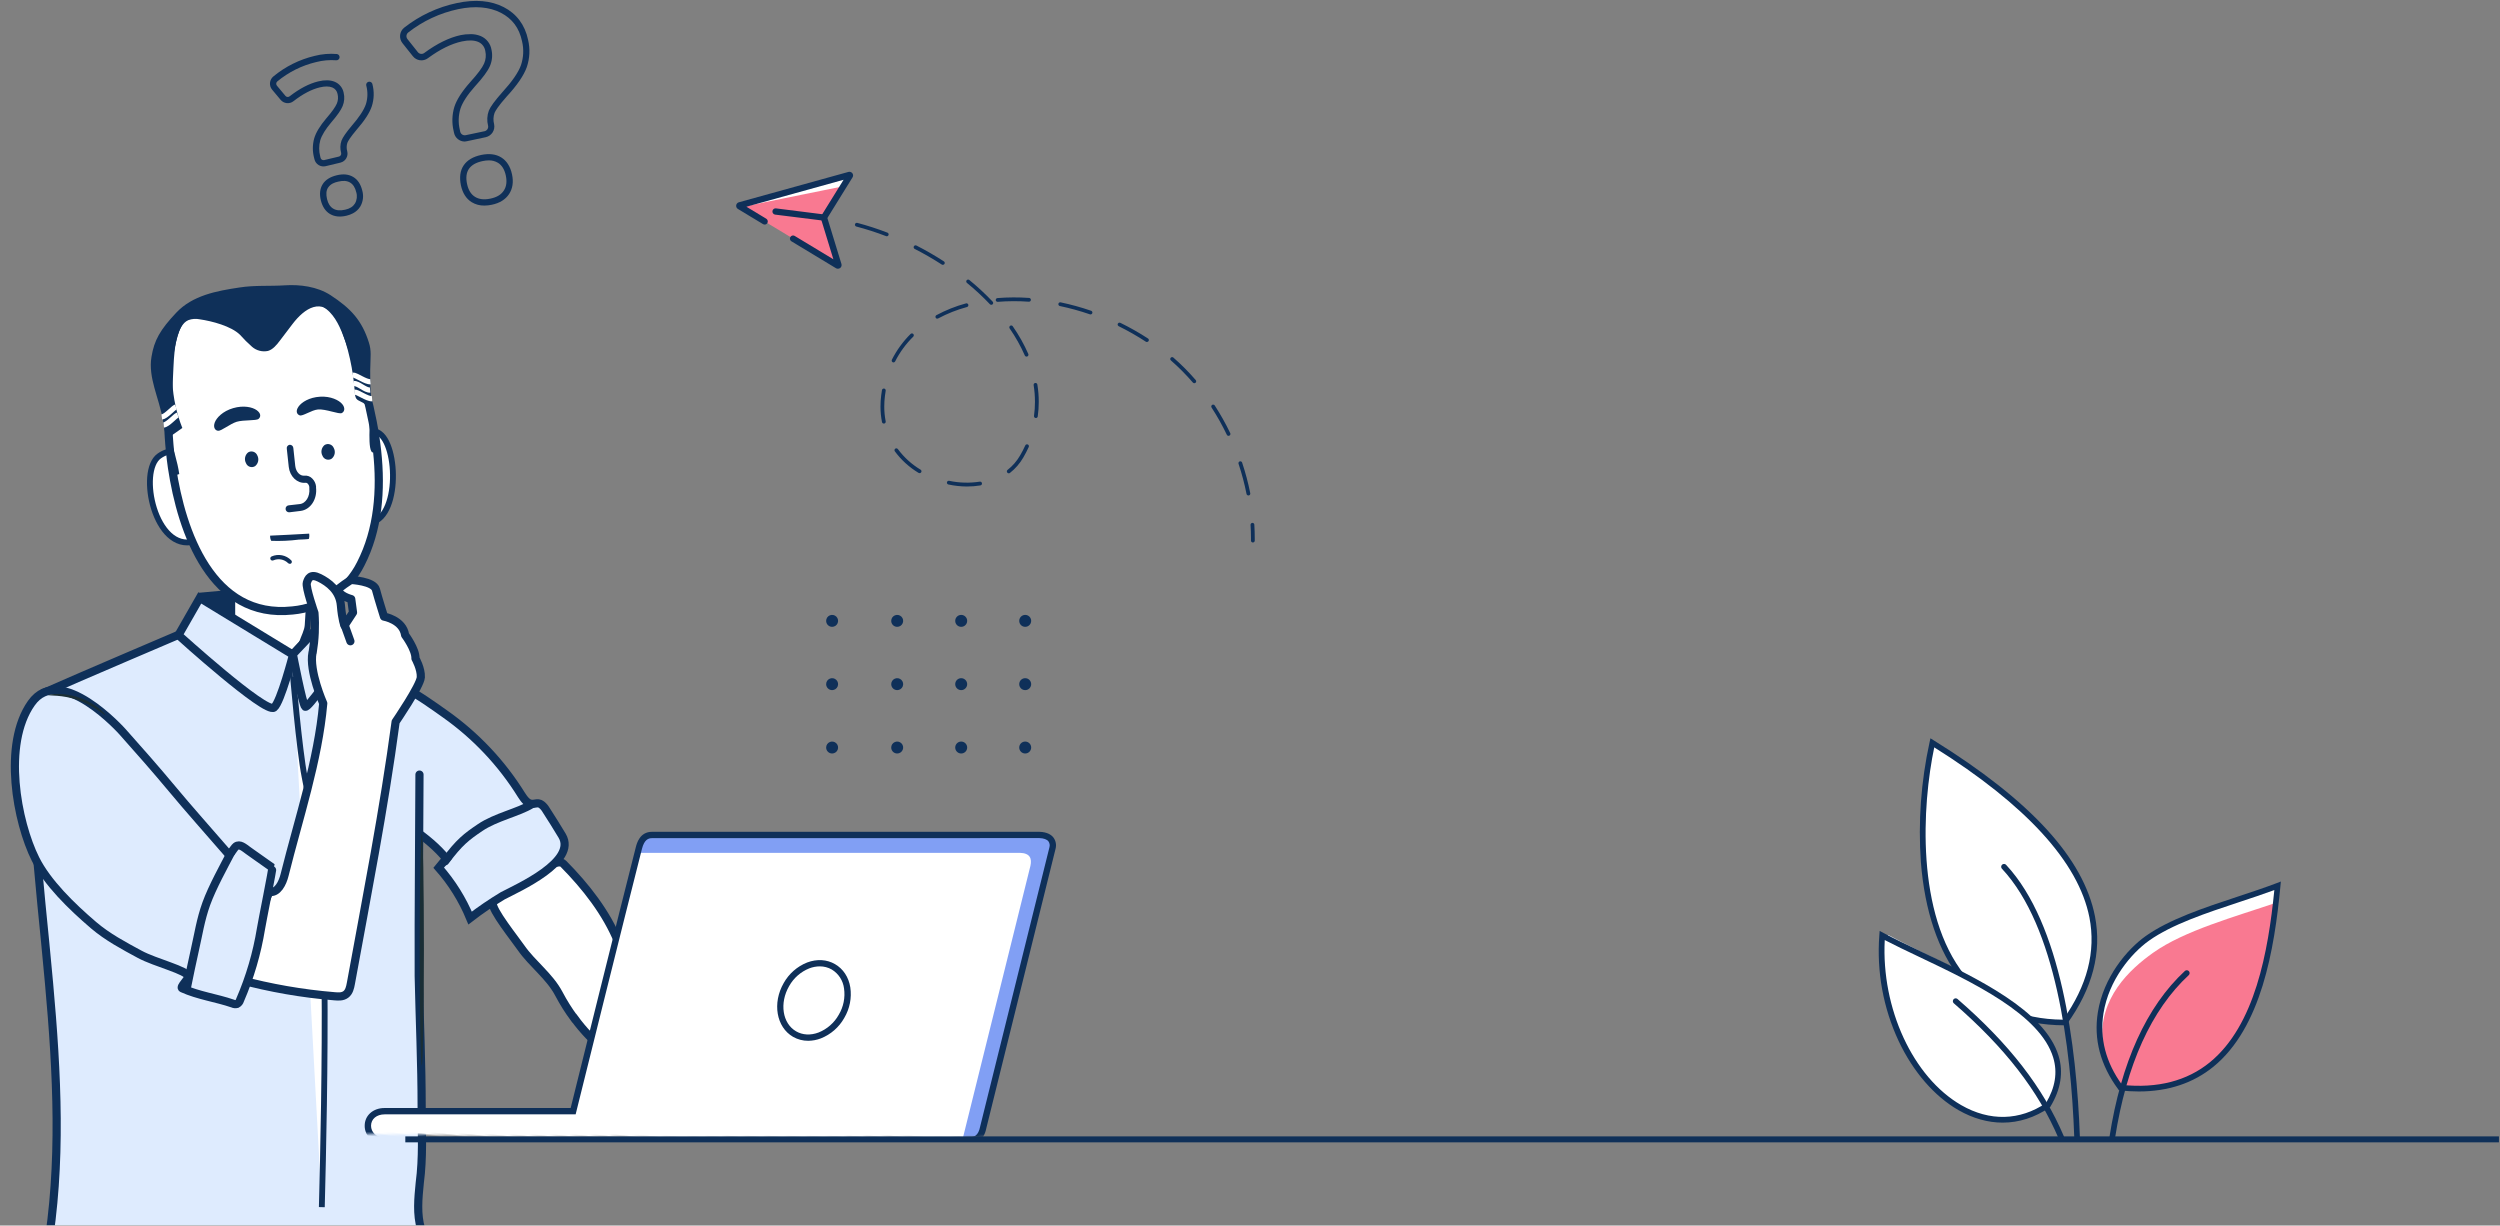 <?xml version="1.0" encoding="UTF-8"?>
<svg width="1175px" height="576px" viewBox="0 0 1175 576" version="1.1" xmlns="http://www.w3.org/2000/svg" xmlns:xlink="http://www.w3.org/1999/xlink">
    <rect x="0" y="0" width="1175" height="576" fill="#808080" stroke="none"/>
    <title>C06A21C1-84BF-4057-9239-6680F7EA3DB1</title>
    <defs>
        <rect id="path-1" x="0" y="0" width="383" height="505"></rect>
        <path d="M0.01,0 C-0.205,0 3.161,37.85 5.582,49.924 C8.002,61.999 10.625,76.483 12.427,92.682 C14.23,108.882 14.735,126.823 14.949,145.673 C15.327,183.308 14.331,227.581 13.688,252.234" id="path-3"></path>
        <path d="M10.022,0 L53.856,26.71 C53.856,26.71 48.07,49.142 44.88,51.565 C40.934,54.555 0,17.499 0,17.499 L10.022,0 Z" id="path-5"></path>
        <polygon id="path-7" points="0 194.947 24.479 192.601 64.916 189.416 100.937 185.668 121.264 183.433 150.097 181.276 173.907 178.415 197.294 176.079 216.699 174.079 233.777 172.021 251.707 169.97 272.274 168.7 286.11 166.228 296.103 164.868 322.07 142.631 340.847 12.885 301.811 3.22851961e-18 233.777 12.885 162.346 18.521 104.636 24.141 39.512 30.017 9.403 30.017"></polygon>
    </defs>
    <g id="UI-צרכנים" stroke="none" stroke-width="1" fill="none" fill-rule="evenodd">
        <g id="Consumers_home_Check-/-remove-number" transform="translate(-471, -452)">
            <g id="Group-6" transform="translate(471, 452.421)">
                <g id="Group-4">
                    <g id="Group">
                        <path d="M359.669,101.931 L352.882,124.115 C352.859,124.209 352.892,124.307 352.969,124.367 C353.045,124.426 353.148,124.436 353.234,124.391 L399.345,96.545 C399.428,96.496 399.473,96.402 399.462,96.306 C399.45,96.21 399.383,96.13 399.291,96.102 L347.793,81.819 C347.695,81.796 347.592,81.835 347.535,81.918 C347.477,82.001 347.477,82.111 347.533,82.194 L359.631,101.74 C359.672,101.794 359.687,101.865 359.669,101.931 Z" id="Path" fill="#F97991" fill-rule="nonzero" transform="translate(373.477, 103.116) scale(-1, 1) translate(-373.477, -103.116) "></path>
                        <polygon id="Path" fill="#FFFFFF" fill-rule="nonzero" transform="translate(373.78, 89.553) scale(-1, 1) translate(-373.78, -89.553) " points="351.681 87.22 399.422 96.928 348.138 82.179"></polygon>
                        <path d="M353.105,125.882 C352.725,125.884 352.355,125.757 352.056,125.523 C351.506,125.094 351.267,124.375 351.452,123.702 L358.086,102.046 L346.287,82.99 C345.892,82.411 345.892,81.649 346.287,81.07 C346.705,80.46 347.464,80.183 348.177,80.381 L399.698,94.656 C400.366,94.844 400.857,95.415 400.944,96.104 C401.031,96.793 400.696,97.467 400.096,97.815 L388.311,104.922 C387.977,105.127 387.575,105.189 387.194,105.096 C386.813,105.003 386.485,104.761 386.284,104.425 C385.886,103.721 386.104,102.83 386.781,102.39 L396.139,96.744 L350.465,84.076 L360.887,100.906 C361.163,101.323 361.246,101.838 361.116,102.321 L355.262,121.445 L373.436,110.468 C373.888,110.195 374.452,110.183 374.915,110.438 C375.378,110.694 375.67,111.176 375.68,111.705 C375.691,112.233 375.419,112.727 374.966,113 L354.023,125.653 C353.743,125.811 353.426,125.89 353.105,125.882 L353.105,125.882 Z" id="Shape" fill="#0F3059" fill-rule="nonzero" transform="translate(373.474, 103.1) scale(-1, 1) translate(-373.474, -103.1) "></path>
                        <path d="M364.548,103.331 C363.753,103.351 363.085,102.74 363.035,101.947 C362.986,101.154 363.573,100.464 364.364,100.385 L387.198,97.502 C387.977,97.455 388.66,98.021 388.758,98.795 C388.857,99.57 388.339,100.288 387.573,100.439 L364.762,103.285 L364.548,103.331 Z" id="Path" fill="#0F3059" fill-rule="nonzero" transform="translate(375.902, 100.415) scale(-1, 1) translate(-375.902, -100.415) "></path>
                        <path d="M402.703,254.552 C402.47,254.554 402.245,254.464 402.078,254.3 C401.912,254.137 401.817,253.914 401.815,253.68 C401.815,253.321 401.815,252.915 401.815,252.594 C401.815,250.483 401.884,248.318 402.014,246.161 C402.028,245.926 402.135,245.706 402.312,245.551 C402.489,245.396 402.721,245.318 402.955,245.334 C403.191,245.348 403.411,245.455 403.568,245.632 C403.724,245.808 403.804,246.04 403.79,246.275 C403.659,248.387 403.591,250.513 403.591,252.594 C403.591,252.954 403.591,253.305 403.591,253.657 C403.595,253.893 403.504,254.121 403.338,254.289 C403.173,254.458 402.947,254.552 402.711,254.552 L402.703,254.552 Z M404.8,232.445 L404.624,232.445 C404.393,232.4 404.189,232.265 404.058,232.07 C403.927,231.874 403.88,231.634 403.927,231.404 C404.898,226.524 406.176,221.711 407.753,216.992 C407.828,216.769 407.989,216.584 408.2,216.479 C408.411,216.375 408.655,216.358 408.878,216.433 C409.34,216.593 409.589,217.093 409.437,217.558 C407.885,222.204 406.63,226.943 405.68,231.748 C405.586,232.161 405.215,232.451 404.792,232.445 L404.8,232.445 Z M537.072,228.237 C534.968,228.241 532.867,228.072 530.79,227.732 C530.552,227.702 530.337,227.577 530.192,227.385 C530.048,227.193 529.988,226.952 530.025,226.715 C530.059,226.477 530.186,226.263 530.379,226.119 C530.571,225.976 530.813,225.915 531.05,225.95 C535.829,226.7 540.705,226.568 545.436,225.56 C545.667,225.51 545.907,225.555 546.104,225.684 C546.302,225.814 546.438,226.017 546.484,226.248 C546.583,226.727 546.275,227.196 545.796,227.296 C542.927,227.905 540.005,228.22 537.072,228.237 L537.072,228.237 Z M517.445,222.048 C517.246,222.047 517.054,221.983 516.894,221.865 C514.349,219.87 512.211,217.406 510.596,214.605 C509.655,212.983 508.798,211.331 508.048,209.679 C507.837,209.233 508.027,208.7 508.473,208.489 C508.919,208.278 509.452,208.468 509.663,208.914 C510.39,210.512 511.193,212.119 512.134,213.687 C513.636,216.292 515.626,218.583 517.996,220.434 C518.181,220.58 518.3,220.794 518.327,221.028 C518.354,221.261 518.288,221.496 518.141,221.681 C517.982,221.908 517.723,222.045 517.445,222.048 L517.445,222.048 Z M559.363,221.964 C558.959,221.972 558.601,221.707 558.491,221.318 C558.382,220.93 558.548,220.516 558.896,220.312 C563.042,217.831 566.657,214.555 569.532,210.673 C569.714,210.403 570.029,210.254 570.353,210.285 C570.677,210.316 570.958,210.522 571.086,210.822 C571.213,211.121 571.166,211.466 570.963,211.721 C567.953,215.793 564.166,219.23 559.822,221.834 C559.683,221.917 559.525,221.962 559.363,221.964 L559.363,221.964 Z M414.135,204.431 C414.002,204.431 413.871,204.399 413.752,204.339 C413.311,204.126 413.124,203.597 413.332,203.153 C415.483,198.668 417.919,194.324 420.624,190.149 C420.89,189.737 421.44,189.618 421.852,189.885 C422.264,190.151 422.382,190.7 422.116,191.112 C419.45,195.222 417.052,199.499 414.939,203.918 C414.79,204.228 414.479,204.427 414.135,204.431 Z M576.151,198.655 L575.975,198.655 C575.744,198.609 575.54,198.473 575.409,198.276 C575.279,198.079 575.232,197.838 575.279,197.607 C575.727,195.314 575.95,192.982 575.945,190.646 C575.943,188.955 575.835,187.266 575.623,185.589 C575.524,184.824 575.409,183.998 575.271,183.225 C575.193,182.743 575.516,182.286 575.998,182.2 C576.231,182.16 576.469,182.215 576.662,182.351 C576.854,182.487 576.984,182.695 577.024,182.927 C577.161,183.73 577.284,184.549 577.383,185.367 C577.604,187.118 577.717,188.881 577.72,190.646 C577.724,193.098 577.488,195.545 577.016,197.951 C576.932,198.362 576.57,198.656 576.151,198.655 Z M504.689,196.054 C504.246,196.055 503.87,195.728 503.809,195.289 C503.494,193.023 503.336,190.738 503.335,188.45 C503.338,185.719 503.558,182.992 503.993,180.296 C504.078,179.819 504.53,179.498 505.008,179.575 C505.487,179.652 505.815,180.099 505.745,180.579 C505.328,183.182 505.118,185.814 505.118,188.45 C505.118,190.656 505.269,192.859 505.569,195.044 C505.602,195.279 505.539,195.517 505.395,195.705 C505.252,195.893 505.039,196.016 504.804,196.047 L504.689,196.054 Z M430.227,179.684 C429.882,179.682 429.569,179.481 429.425,179.168 C429.28,178.854 429.331,178.486 429.554,178.222 C432.803,174.448 436.316,170.91 440.068,167.635 C440.246,167.48 440.479,167.403 440.714,167.42 C440.95,167.438 441.169,167.548 441.323,167.727 C441.477,167.904 441.554,168.135 441.537,168.369 C441.52,168.604 441.409,168.821 441.231,168.974 C437.546,172.194 434.094,175.67 430.901,179.378 C430.734,179.576 430.486,179.689 430.227,179.684 Z M571.606,169.938 C571.283,169.926 570.991,169.742 570.841,169.456 C568.652,165.136 565.776,161.201 562.324,157.805 C561.973,157.461 561.968,156.897 562.313,156.547 C562.657,156.196 563.221,156.191 563.571,156.535 C567.136,160.076 570.107,164.168 572.371,168.653 C572.507,168.923 572.496,169.244 572.341,169.505 C572.186,169.765 571.909,169.928 571.606,169.938 L571.606,169.938 Z M509.058,167.184 C508.937,167.183 508.817,167.157 508.706,167.107 C508.259,166.908 508.054,166.387 508.247,165.937 C510.254,161.375 512.702,157.019 515.555,152.932 C515.832,152.529 516.383,152.427 516.787,152.703 C517.191,152.983 517.293,153.536 517.016,153.942 C514.228,157.945 511.837,162.211 509.877,166.679 C509.723,166.993 509.401,167.19 509.051,167.184 L509.058,167.184 Z M452.487,160.299 C452.091,160.302 451.74,160.042 451.628,159.662 C451.516,159.282 451.67,158.874 452.005,158.662 C456.171,155.955 460.497,153.503 464.96,151.318 C465.248,151.161 465.599,151.176 465.873,151.357 C466.147,151.538 466.298,151.855 466.267,152.181 C466.236,152.508 466.028,152.791 465.725,152.917 C461.339,155.075 457.089,157.499 453,160.177 C452.847,160.28 452.664,160.331 452.479,160.322 L452.487,160.299 Z M551.014,149.337 C550.867,149.336 550.723,149.299 550.594,149.23 C546.294,146.937 541.747,145.14 537.042,143.875 C536.582,143.737 536.315,143.259 536.44,142.795 C536.564,142.332 537.034,142.051 537.501,142.161 C542.338,143.474 547.01,145.332 551.428,147.7 C551.78,147.897 551.956,148.306 551.858,148.698 C551.759,149.09 551.411,149.367 551.007,149.375 L551.014,149.337 Z M479.017,147.363 C478.58,147.368 478.205,147.054 478.132,146.623 C478.06,146.192 478.311,145.773 478.726,145.634 C483.426,144.015 488.223,142.691 493.089,141.672 C493.559,141.594 494.006,141.901 494.103,142.367 C494.199,142.834 493.911,143.293 493.448,143.408 C488.656,144.416 483.931,145.719 479.3,147.31 C479.21,147.345 479.113,147.363 479.017,147.363 Z M525.625,142.834 C525.397,142.833 525.179,142.745 525.013,142.59 C524.671,142.241 524.671,141.683 525.013,141.335 C528.438,137.729 532.087,134.344 535.94,131.199 C536.182,130.976 536.528,130.905 536.838,131.015 C537.148,131.125 537.372,131.398 537.42,131.723 C537.467,132.049 537.331,132.374 537.065,132.568 C533.269,135.669 529.673,139.006 526.298,142.559 C526.122,142.746 525.874,142.846 525.617,142.834 L525.625,142.834 Z M522.702,141.442 L522.633,141.442 C517.757,141.05 512.858,141.03 507.979,141.381 C507.489,141.415 507.064,141.045 507.031,140.555 C506.997,140.065 507.367,139.64 507.857,139.606 C512.825,139.254 517.813,139.277 522.778,139.675 C523.237,139.733 523.574,140.132 523.554,140.594 C523.534,141.055 523.164,141.424 522.702,141.442 L522.702,141.442 Z M548.428,124.054 C548.119,124.066 547.827,123.911 547.663,123.649 C547.534,123.452 547.488,123.212 547.537,122.982 C547.586,122.752 547.725,122.552 547.923,122.425 C552.093,119.724 556.399,117.24 560.824,114.981 C561.262,114.751 561.803,114.919 562.033,115.356 C562.264,115.793 562.096,116.335 561.658,116.565 C557.286,118.796 553.031,121.25 548.91,123.916 C548.763,124.008 548.593,124.056 548.42,124.054 L548.428,124.054 Z M574.766,110.636 C574.341,110.631 573.98,110.326 573.903,109.909 C573.827,109.491 574.057,109.078 574.453,108.923 C579.089,107.134 583.82,105.602 588.624,104.333 C589.1,104.21 589.584,104.496 589.707,104.972 C589.829,105.447 589.543,105.931 589.068,106.054 C584.328,107.299 579.661,108.806 575.088,110.567 C574.984,110.614 574.872,110.638 574.759,110.636 L574.766,110.636 Z" id="Shape" fill="#0F3059" fill-rule="nonzero" transform="translate(495.775, 179.428) scale(-1, 1) translate(-495.775, -179.428) "></path>
                        <path d="M227.646,96.201 C225.548,96.245 223.48,95.69 221.685,94.602 C219.106,92.988 217.408,90.318 216.627,86.669 L216.627,86.669 C215.862,82.898 216.268,79.739 217.936,77.283 C219.604,74.827 222.374,73.206 226.208,72.395 C229.919,71.63 233.094,72.005 235.62,73.588 C238.145,75.172 239.866,77.864 240.655,81.552 C241.42,85.116 240.945,88.222 239.27,90.777 C237.594,93.332 234.877,95.023 231.197,95.803 C230.031,96.061 228.84,96.194 227.646,96.201 L227.646,96.201 Z M229.712,74.957 C228.739,74.964 227.769,75.074 226.82,75.286 C223.759,75.937 221.593,77.168 220.384,78.951 C219.175,80.733 218.892,83.097 219.52,86.05 L219.52,86.05 C220.14,88.934 221.356,90.907 223.254,92.093 C225.152,93.279 227.6,93.547 230.577,92.912 C233.554,92.277 235.543,91.06 236.79,89.156 C238.038,87.251 238.321,84.971 237.754,82.171 C237.135,79.249 235.926,77.268 234.051,76.097 C232.742,75.313 231.237,74.917 229.712,74.957 Z M218.418,66.107 C215.992,66.101 213.9,64.402 213.398,62.029 L213.207,61.15 C212.316,57.396 212.438,53.473 213.559,49.782 C214.661,46.393 217.155,42.499 220.981,38.208 C224.448,34.383 226.644,31.484 227.516,29.464 C228.337,27.619 228.541,25.559 228.098,23.589 C227.816,21.678 226.566,20.048 224.792,19.282 C222.864,18.456 220.3,18.372 217.14,19.045 C212.158,20.108 206.771,22.763 201.117,26.932 C198.897,28.585 195.765,28.175 194.046,26.006 L189.134,19.833 C188.281,18.754 187.893,17.381 188.055,16.016 C188.217,14.651 188.916,13.407 189.998,12.558 C197.239,6.876 205.686,2.929 214.691,1.022 C223.284,-0.814 230.699,-0.171 236.721,2.911 C242.744,5.994 246.715,11.227 248.199,18.295 C249.216,22.575 248.995,27.056 247.564,31.216 C246.156,35.087 243.065,39.631 238.114,44.985 C234.227,49.376 232.88,51.572 232.444,52.635 C231.837,54.342 231.762,56.194 232.23,57.944 C232.826,60.726 231.055,63.465 228.274,64.064 L219.451,65.946 C219.113,66.034 218.767,66.088 218.418,66.107 L218.418,66.107 Z M221.027,15.618 C222.723,15.585 224.408,15.9 225.978,16.543 C228.656,17.69 230.557,20.131 231.013,23.008 C231.573,25.574 231.305,28.252 230.248,30.657 C229.23,33.006 226.919,36.135 223.193,40.212 C219.657,44.175 217.362,47.709 216.39,50.708 C215.426,53.907 215.329,57.304 216.107,60.553 L216.291,61.433 C216.543,62.613 217.704,63.366 218.885,63.116 L227.715,61.257 C228.896,61.004 229.649,59.844 229.398,58.663 C228.79,56.318 228.916,53.843 229.758,51.572 C230.523,49.69 232.574,46.913 235.964,43.073 C240.601,38.001 243.616,33.694 244.84,30.244 C246.077,26.602 246.255,22.684 245.353,18.945 C244.029,12.711 240.762,8.343 235.405,5.589 C230.049,2.835 223.246,2.231 215.342,3.883 C206.774,5.696 198.737,9.452 191.85,14.86 C190.916,15.611 190.752,16.97 191.483,17.92 L196.388,24.094 C197.118,25.012 198.446,25.185 199.387,24.484 C205.386,20.055 211.156,17.232 216.558,16.069 C218.029,15.769 219.527,15.625 221.027,15.641 L221.027,15.618 Z" id="Shape" fill="#0F3059" fill-rule="nonzero"></path>
                        <path d="M146.699,98.201 C145.621,98.195 144.549,98.051 143.508,97.773 C140.493,97.008 138.312,95.531 137.026,93.428 C135.741,91.324 135.496,88.738 136.223,85.778 L136.223,85.778 C136.988,82.718 138.519,80.599 140.608,79.413 C142.697,78.227 145.329,78.051 148.397,78.847 C151.466,79.643 153.54,81.065 154.817,83.154 C156.095,85.242 156.348,87.82 155.583,90.804 C155.042,93.391 153.459,95.641 151.206,97.023 C149.836,97.812 148.279,98.219 146.699,98.201 Z M144.916,81.371 C143.918,81.349 142.93,81.581 142.046,82.045 C140.638,82.81 139.674,84.34 139.085,86.566 L139.085,86.566 C138.526,88.723 138.679,90.467 139.552,91.921 C140.424,93.374 141.977,94.353 144.25,94.98 C146.523,95.608 148.244,95.417 149.729,94.552 C151.293,93.562 152.378,91.97 152.728,90.153 C153.295,87.966 153.149,86.214 152.292,84.799 C151.435,83.383 149.905,82.404 147.655,81.823 C146.766,81.55 145.845,81.393 144.916,81.356 L144.916,81.371 Z M153.769,74.548 C153.397,74.545 153.027,74.496 152.667,74.402 L145.78,72.62 C144.651,72.331 143.684,71.602 143.095,70.596 C142.506,69.591 142.343,68.391 142.643,67.265 L142.819,66.577 C143.53,63.559 145.03,60.785 147.165,58.537 C149.201,56.479 152.285,54.635 156.593,52.914 C160.35,51.468 162.906,50.191 164.245,49.089 C165.427,48.12 166.265,46.794 166.632,45.31 C167.083,43.958 166.793,42.469 165.867,41.386 C164.842,40.169 163.112,39.244 160.725,38.624 C156.899,37.63 152.177,37.599 146.76,38.548 C144.443,38.967 142.213,37.469 141.725,35.166 L140.439,29.047 C140.2,27.903 140.426,26.711 141.068,25.735 C141.71,24.759 142.715,24.078 143.86,23.845 C151.021,22.374 158.425,22.568 165.5,24.411 C168.944,25.242 172.224,26.647 175.202,28.565 C175.824,29.04 175.969,29.916 175.534,30.567 C175.1,31.217 174.235,31.419 173.557,31.028 C170.842,29.303 167.857,28.043 164.727,27.302 C158.087,25.575 151.139,25.395 144.418,26.775 C144.045,26.848 143.717,27.069 143.508,27.387 C143.299,27.705 143.228,28.094 143.309,28.465 L144.594,34.585 C144.745,35.329 145.463,35.815 146.209,35.679 C152.047,34.662 157.167,34.7 161.429,35.801 C164.421,36.566 166.663,37.829 168.094,39.519 C169.641,41.336 170.152,43.818 169.448,46.098 C168.924,48.175 167.753,50.031 166.104,51.399 C164.528,52.723 161.773,54.13 157.687,55.714 C153.861,57.244 151.007,58.912 149.27,60.656 C147.501,62.533 146.26,64.845 145.673,67.357 L145.497,68.045 C145.304,68.802 145.759,69.572 146.515,69.767 L153.402,71.557 C154.158,71.746 154.925,71.292 155.124,70.539 C155.537,68.609 156.533,66.852 157.978,65.506 C159.217,64.427 161.658,63.165 165.438,61.643 C170.473,59.707 174.062,57.741 176.151,55.775 C178.267,53.679 179.745,51.027 180.413,48.125 C180.55,47.614 180.949,47.215 181.46,47.078 C181.971,46.94 182.517,47.086 182.891,47.46 C183.266,47.834 183.412,48.379 183.275,48.89 C182.466,52.317 180.699,55.442 178.179,57.902 C175.792,60.197 171.981,62.285 166.533,64.381 C162.286,66.087 160.595,67.143 159.921,67.724 C158.944,68.676 158.275,69.899 158.001,71.235 C157.718,72.371 156.99,73.344 155.981,73.936 C155.311,74.331 154.547,74.537 153.769,74.532 L153.769,74.548 Z" id="Shape" fill="#0F3059" fill-rule="nonzero" transform="translate(159.572, 60.535) rotate(-28) translate(-159.572, -60.535) "></path>
                        <g id="Group-24" transform="translate(388.289, 288.579)" fill="#0F3059" fill-rule="nonzero">
                            <path d="M93.554,5.615 C92.003,5.615 90.745,4.358 90.745,2.808 C90.745,1.257 92.003,7.24919446e-05 93.554,7.24919446e-05 C95.105,7.24919446e-05 96.362,1.257 96.362,2.808 C96.362,4.358 95.105,5.615 93.554,5.615 Z" id="Path" transform="translate(93.554, 2.808) scale(-1, 1) translate(-93.554, -2.808) "></path>
                            <path d="M63.473,5.615 C61.923,5.615 60.665,4.358 60.665,2.808 C60.665,1.257 61.923,7.24919446e-05 63.473,7.24919446e-05 C65.024,7.24919446e-05 66.282,1.257 66.282,2.808 C66.282,4.358 65.024,5.615 63.473,5.615 L63.473,5.615 Z" id="Path" transform="translate(63.473, 2.808) scale(-1, 1) translate(-63.473, -2.808) "></path>
                            <path d="M33.401,5.615 C32.265,5.618 31.238,4.936 30.801,3.887 C30.364,2.838 30.602,1.63 31.405,0.825 C32.208,0.021 33.416,-0.221 34.466,0.213 C35.517,0.647 36.202,1.671 36.202,2.808 C36.202,4.355 34.949,5.611 33.401,5.615 L33.401,5.615 Z" id="Path" transform="translate(33.393, 2.808) scale(-1, 1) translate(-33.393, -2.808) "></path>
                            <path d="M93.554,35.358 C92.003,35.358 90.745,34.101 90.745,32.55 C90.745,31 92.003,29.743 93.554,29.743 C95.105,29.743 96.362,31 96.362,32.55 C96.362,34.101 95.105,35.358 93.554,35.358 Z" id="Path" transform="translate(93.554, 32.55) scale(-1, 1) translate(-93.554, -32.55) "></path>
                            <path d="M63.473,35.358 C61.923,35.358 60.665,34.101 60.665,32.55 C60.665,31 61.923,29.743 63.473,29.743 C65.024,29.743 66.282,31 66.282,32.55 C66.282,34.101 65.024,35.358 63.473,35.358 L63.473,35.358 Z" id="Path" transform="translate(63.473, 32.55) scale(-1, 1) translate(-63.473, -32.55) "></path>
                            <path d="M33.401,35.358 C32.265,35.361 31.238,34.679 30.801,33.63 C30.364,32.581 30.602,31.372 31.405,30.568 C32.208,29.763 33.416,29.521 34.466,29.956 C35.517,30.39 36.202,31.414 36.202,32.55 C36.202,34.098 34.949,35.353 33.401,35.358 L33.401,35.358 Z" id="Path" transform="translate(33.393, 32.55) scale(-1, 1) translate(-33.393, -32.55) "></path>
                            <path d="M93.554,65.146 C92.003,65.146 90.745,63.889 90.745,62.338 C90.745,60.788 92.003,59.531 93.554,59.531 C95.105,59.531 96.362,60.788 96.362,62.338 C96.362,63.889 95.105,65.146 93.554,65.146 Z" id="Path" transform="translate(93.554, 62.338) scale(-1, 1) translate(-93.554, -62.338) "></path>
                            <path d="M63.473,65.146 C61.923,65.146 60.665,63.889 60.665,62.338 C60.665,60.788 61.923,59.531 63.473,59.531 C65.024,59.531 66.282,60.788 66.282,62.338 C66.282,63.889 65.024,65.146 63.473,65.146 L63.473,65.146 Z" id="Path" transform="translate(63.473, 62.338) scale(-1, 1) translate(-63.473, -62.338) "></path>
                            <path d="M33.401,65.146 C32.265,65.149 31.238,64.467 30.801,63.418 C30.364,62.369 30.602,61.161 31.405,60.356 C32.208,59.551 33.416,59.31 34.466,59.744 C35.517,60.178 36.202,61.202 36.202,62.338 C36.202,63.886 34.949,65.142 33.401,65.146 L33.401,65.146 Z" id="Path" transform="translate(33.393, 62.338) scale(-1, 1) translate(-33.393, -62.338) "></path>
                            <path d="M2.816,5.615 C1.679,5.618 0.653,4.936 0.216,3.887 C-0.221,2.838 0.017,1.63 0.82,0.825 C1.622,0.021 2.831,-0.221 3.881,0.213 C4.932,0.647 5.617,1.671 5.617,2.808 C5.617,4.355 4.364,5.611 2.816,5.615 Z" id="Path" transform="translate(2.808, 2.808) scale(-1, 1) translate(-2.808, -2.808) "></path>
                            <path d="M2.816,35.358 C1.679,35.361 0.653,34.679 0.216,33.63 C-0.221,32.581 0.017,31.372 0.82,30.568 C1.622,29.763 2.831,29.521 3.881,29.956 C4.932,30.39 5.617,31.414 5.617,32.55 C5.617,34.098 4.364,35.353 2.816,35.358 Z" id="Path" transform="translate(2.808, 32.55) scale(-1, 1) translate(-2.808, -32.55) "></path>
                            <path d="M2.816,65.146 C1.679,65.149 0.653,64.467 0.216,63.418 C-0.221,62.369 0.017,61.161 0.82,60.356 C1.622,59.551 2.831,59.31 3.881,59.744 C4.932,60.178 5.617,61.202 5.617,62.338 C5.617,63.886 4.364,65.142 2.816,65.146 Z" id="Path" transform="translate(2.808, 62.338) scale(-1, 1) translate(-2.808, -62.338) "></path>
                        </g>
                        <g id="Asset-5" transform="translate(0, 70.579)">
                            <mask id="mask-2" fill="white">
                                <use xlink:href="#path-1"></use>
                            </mask>
                            <g id="Mask"></g>
                            <g mask="url(#mask-2)" id="Asset-4">
                                <g transform="translate(7, 63)">
                                    <path d="M262.848,344.553 C260.193,340.952 257.812,337.156 255.725,333.198 C251.237,324.669 243.257,319.168 237.848,311.396 C235.327,307.687 223.741,293.317 224.637,290.301 C225.116,288.686 226.818,287.778 228.419,287.122 C233.007,285.065 253.632,267.755 257.792,271.982 C268.269,282.555 278.026,294.969 283.649,308.873 C288.692,321.376 294.92,328.265 303.606,338.964 C303.807,339.204 314.46,316.544 315.292,314.374 C320.94,299.701 326.563,285.355 335.274,272.146 C335.729,271.297 336.366,270.561 337.14,269.988 C339.976,268.285 343.443,271.956 343.141,275.249 C342.838,278.542 340.254,281.078 338.161,283.627 C335.753,286.554 331.656,307.599 328.845,307.674 L342.712,306.993 C343.67,309.365 344.654,311.75 345.612,314.122 C346.784,309.176 353.743,307.296 357.992,310.084 C362.24,312.873 363.702,318.676 362.694,323.672 C361.685,328.669 358.672,332.984 355.508,336.996 C347.771,346.77 338.882,355.573 329.034,363.213 C322.188,368.563 314.195,373.572 305.522,373.029 C302.038,372.698 298.631,371.799 295.436,370.367 C282.444,364.894 271.199,355.962 262.923,344.541 L262.848,344.553 Z" id="path1759" stroke="#0F3059" stroke-width="3.846" fill="#FFFFFF" fill-rule="nonzero"></path>
                                    <path d="M138.267,149.183 C138.267,149.183 137.612,159.844 137.599,159.92 C137.271,165.244 130.867,172.07 136.868,174.757 C139.881,176.107 143.322,176.183 146.411,177.281 C147.572,177.632 148.583,178.36 149.286,179.35 C150.912,181.987 148.542,185.229 146.31,187.374 C141.545,191.954 136.616,196.496 130.728,199.499 C123.492,203.246 115.26,204.381 107.217,205.252 C101.443,205.857 95.265,206.261 90.16,203.498 C82.116,199.145 79.734,188.673 80.074,179.526 C80.022,178.798 80.227,178.075 80.654,177.482 C81.398,176.688 82.671,176.852 83.743,176.94 C99.186,178.063 100.964,153.99 100.132,144.906 C100.132,144.906 138.305,149.196 138.305,149.17 L138.267,149.183 Z" id="path1841" fill="#FFFFFF" fill-rule="nonzero"></path>
                                    <path d="M138.267,149.183 C138.267,149.183 137.612,159.844 137.599,159.92 C137.271,165.244 130.867,172.07 136.868,174.757 C139.881,176.107 143.322,176.183 146.411,177.281 C147.572,177.632 148.583,178.36 149.286,179.35 C150.912,181.987 148.542,185.229 146.31,187.374 C141.545,191.954 136.616,196.496 130.728,199.499 C123.492,203.246 115.26,204.381 107.217,205.252 C101.443,205.857 95.265,206.261 90.16,203.498 C82.116,199.145 79.734,188.673 80.074,179.526 C80.022,178.798 80.227,178.075 80.654,177.482 C81.398,176.688 82.671,176.852 83.743,176.94 C99.186,178.063 100.964,153.99 100.132,144.906 C100.132,144.906 138.305,149.196 138.305,149.17 L138.267,149.183 Z" id="path1843" stroke="#0F3059" stroke-width="2.749"></path>
                                    <path d="M247.455,244.137 C247.035,243.841 246.551,243.651 246.043,243.581 C245.085,243.468 244.139,243.846 243.156,243.821 C240.887,243.821 239.374,241.601 238.113,239.683 C228.798,224.667 216.552,211.686 202.108,201.517 C191.644,194.124 171.6,179.148 158.337,184.863 C153.471,186.958 149.512,190.818 146.31,194.957 C143.954,197.804 142.146,201.064 140.978,204.571 C138.456,212.948 141.911,222.234 147.609,228.807 C153.307,235.381 161.022,239.935 168.587,244.313 C180.059,250.975 194.443,259.188 202.789,269.635 C202.789,269.635 199.461,273.332 199.146,273.761 C205.361,280.79 210.363,288.806 213.946,297.48 C218.859,293.707 223.981,290.215 229.288,287.021 C236.525,283.236 264.411,270.846 257.187,258.759 C254.742,254.688 252.22,250.647 249.623,246.635 C249.061,245.657 248.311,244.799 247.417,244.111 L247.455,244.137 Z" id="path1845" fill="#DEEBFE" fill-rule="nonzero"></path>
                                    <path d="M247.455,244.137 C247.035,243.841 246.551,243.651 246.043,243.581 C245.085,243.468 244.139,243.846 243.156,243.821 C240.887,243.821 239.374,241.601 238.113,239.683 C228.798,224.667 216.552,211.686 202.108,201.517 C191.644,194.124 171.6,179.148 158.337,184.863 C153.471,186.958 149.512,190.818 146.31,194.957 C143.954,197.804 142.146,201.064 140.978,204.571 C138.456,212.948 141.911,222.234 147.609,228.807 C153.307,235.381 161.022,239.935 168.587,244.313 C180.059,250.975 194.443,259.188 202.789,269.635 C202.789,269.635 199.461,273.332 199.146,273.761 C205.361,280.79 210.363,288.806 213.946,297.48 C218.859,293.707 223.981,290.215 229.288,287.021 C236.525,283.236 264.411,270.846 257.187,258.759 C254.742,254.688 252.22,250.647 249.623,246.635 C249.061,245.657 248.311,244.799 247.417,244.111 L247.455,244.137 Z" id="path1847" stroke="#0F3059" stroke-width="3.846"></path>
                                    <path d="M117.176,394.604 L116.104,186.137 L113.432,186.137 C113.432,186.137 114.995,357.574 114.012,394.616 L117.176,394.604 Z" id="path1851" fill="#000000" fill-rule="nonzero"></path>
                                    <path d="M242.841,244.023 C236.764,247.808 225.948,249.991 218.61,254.987 C212.307,259.239 208.828,261.863 202.222,270.796" id="path1853" stroke="#0F3059" stroke-width="3.846" stroke-linecap="round"></path>
                                    <path d="M63.118,187.323 C46.527,186.895 29.193,200.937 25.966,216.935" id="path1855" stroke="#FFFFFF" stroke-width="2.749"></path>
                                    <path d="M155.69,77.835 C155.69,77.835 160.569,64.26 170.604,69.269 C180.639,74.278 181.231,113.238 164.502,111.825 C164.502,111.838 154.87,96.622 155.69,77.835 Z" id="path1857" fill="#FFFFFF" fill-rule="nonzero"></path>
                                    <path d="M155.69,77.835 C155.69,77.835 160.569,64.26 170.604,69.269 C180.639,74.278 181.231,113.238 164.502,111.825 C164.502,111.838 154.87,96.622 155.69,77.835 Z" id="path1859" stroke="#0F3059" stroke-width="2.749"></path>
                                    <path d="M86.415,85.305 C86.415,85.305 77.88,73.167 67.808,80.346 C57.735,87.525 65.942,125.653 84.323,120.48 C84.323,120.48 91.609,103.447 86.415,85.305 L86.415,85.305 Z" id="path1863" fill="#FFFFFF" fill-rule="nonzero"></path>
                                    <path d="M86.415,85.305 C86.415,85.305 77.88,73.167 67.808,80.346 C57.735,87.525 65.942,125.653 84.323,120.48 C84.323,120.48 91.609,103.447 86.415,85.305 L86.415,85.305 Z" id="path1865" stroke="#0F3059" stroke-width="2.749"></path>
                                    <path d="M71.968,56.665 C71.835,66.405 72.458,76.141 73.834,85.784 C78.36,116.064 92.567,157.005 130.464,152.918 C144.242,151.674 156.391,143.369 162.561,130.977 C178.949,98.994 168.511,56.803 156.963,25.299 C154.87,19.571 152.412,13.629 147.684,9.844 C143.297,6.349 137.448,5.176 131.838,4.696 C119.659,3.7 107.431,5.466 95.354,7.22 C91.408,7.787 87.348,8.481 83.894,10.412 C79.318,13.049 76.33,17.83 74.741,22.877 C73.153,27.924 72.863,33.248 72.598,38.522 C72.258,44.704 72.018,50.722 71.968,56.665 Z" id="path1867" fill="#FFFFFF" fill-rule="nonzero"></path>
                                    <path d="M71.968,56.665 C71.835,66.405 72.458,76.141 73.834,85.784 C78.36,116.064 92.567,157.005 130.464,152.918 C144.242,151.674 156.391,143.369 162.561,130.977 C178.949,98.994 168.511,56.803 156.963,25.299 C154.87,19.571 152.412,13.629 147.684,9.844 C143.297,6.349 137.448,5.176 131.838,4.696 C119.659,3.7 107.431,5.466 95.354,7.22 C91.408,7.787 87.348,8.481 83.894,10.412 C79.318,13.049 76.33,17.83 74.741,22.877 C73.153,27.924 72.863,33.248 72.598,38.522 C72.258,44.704 72.018,50.722 71.968,56.665 Z" id="path1869" stroke="#0F3059" stroke-width="3.846"></path>
                                    <path d="M69.421,62.796 C67.757,53.094 62.551,43.43 64.189,33.778 C65.45,25.905 68.299,20.947 75.901,12.897 C83.503,4.848 94.811,2.715 105.603,1.113 C112.738,-0.01 119.748,0.571 126.871,0.104 C133.993,-0.363 142.062,0.672 148.302,4.696 C157.883,10.942 163.128,16.581 166.418,27.116 C168.826,34.812 164.414,36.882 169.898,77.583 C165.321,83.084 166.935,66.102 166.784,63.074 C166.633,60.046 166.179,56.766 163.695,55.34 C161.212,53.914 160.001,54.255 159.774,50.646 C159.059,39.89 156.713,29.306 152.815,19.256 C152.37,18.001 151.796,16.796 151.101,15.66 C144.255,5.327 136.099,10.942 130.514,18.247 C128.509,20.884 126.467,23.546 124.463,26.208 C122.962,28.163 121.311,30.22 118.966,30.939 C116.306,31.504 113.534,30.79 111.478,29.009 C109.464,27.235 107.561,25.339 105.779,23.331 C101.619,19.269 92.681,16.922 86.869,16.077 C85.073,15.696 83.205,15.836 81.486,16.48 C78.662,17.742 77.338,20.985 76.443,23.987 C72.436,38.232 73.229,53.401 78.7,67.149 L72.876,71.224 C74.376,76.952 76.431,82.92 77.25,88.812 C76.139,89.223 74.968,89.449 73.783,89.481 C73.922,84.926 70.959,71.679 69.421,62.796 Z" id="path1871" fill="#0F3059" fill-rule="nonzero"></path>
                                    <path d="M129.127,130.965 C128.846,130.966 128.577,130.852 128.383,130.649 C126.543,128.849 123.793,128.349 121.437,129.387 C121.106,129.532 120.723,129.488 120.433,129.273 C120.143,129.059 119.989,128.705 120.029,128.346 C120.07,127.987 120.299,127.677 120.63,127.533 C123.787,126.141 127.475,126.866 129.871,129.35 C130.063,129.537 130.171,129.794 130.171,130.062 C130.171,130.331 130.063,130.588 129.871,130.775 C129.672,130.939 129.422,131.028 129.165,131.028 L129.127,130.965 Z" id="path1873" fill="#0F3059" fill-rule="nonzero"></path>
                                    <path d="M95.492,68.474 C96.967,68.663 101.153,65.181 104.241,64.235 C107.557,63.251 113.394,63.831 114.529,62.872 C115.663,61.913 115.701,60.248 113.646,58.784 C111.591,57.321 107.469,56.412 102.59,57.825 C97.711,59.238 94.736,62.355 93.929,64.588 C93.122,66.821 94.042,68.31 95.492,68.474 L95.492,68.474 Z" id="path1875" fill="#0F3059" fill-rule="nonzero"></path>
                                    <path d="M153.66,60.134 C152.311,60.828 146.197,58.141 142.427,58.456 C139.427,58.709 135.242,61.749 133.842,61.219 C132.443,60.689 131.863,59.138 133.325,57.081 C134.788,55.024 138.368,52.753 143.411,52.451 C148.453,52.148 152.336,54.091 153.849,55.92 C155.362,57.75 154.933,59.491 153.66,60.134 Z" id="path1877" fill="#0F3059" fill-rule="nonzero"></path>
                                    <path d="M113.923,80.018 C114.849,81.721 114.43,83.842 112.927,85.065 C112.192,85.547 111.278,85.67 110.441,85.401 C109.604,85.132 108.933,84.498 108.616,83.677 C107.69,81.974 108.109,79.853 109.612,78.63 C110.352,78.167 111.259,78.054 112.09,78.322 C112.921,78.589 113.592,79.21 113.923,80.018 L113.923,80.018 Z" id="path1879" fill="#0F3059" fill-rule="nonzero"></path>
                                    <path d="M149.865,76.549 C150.802,78.25 150.382,80.378 148.869,81.595 C148.133,82.073 147.221,82.193 146.385,81.924 C145.549,81.655 144.879,81.025 144.558,80.207 C143.638,78.504 144.055,76.386 145.554,75.161 C146.293,74.693 147.201,74.577 148.034,74.845 C148.867,75.113 149.537,75.737 149.865,76.549 L149.865,76.549 Z" id="path1881" fill="#0F3059" fill-rule="nonzero"></path>
                                    <path d="M128.976,106.135 C128.709,106.17 128.439,106.094 128.229,105.925 C128.019,105.756 127.888,105.508 127.867,105.239 C127.831,104.973 127.907,104.704 128.077,104.496 C128.246,104.288 128.494,104.16 128.762,104.141 L133.981,103.548 C137.196,103.183 139.427,99.574 139.024,95.499 L139.024,94.906 C138.957,94.141 138.627,93.423 138.091,92.875 C137.703,92.448 137.14,92.224 136.565,92.269 L136.565,92.269 C133.035,92.648 129.808,89.569 129.354,85.368 L128.434,76.851 C128.314,76.341 128.621,75.827 129.127,75.691 C129.392,75.659 129.659,75.736 129.866,75.905 C130.073,76.074 130.202,76.32 130.224,76.586 L131.132,85.077 C131.497,88.181 133.653,90.465 136.174,90.2 L136.174,90.2 C137.346,90.08 138.507,90.514 139.314,91.373 C140.189,92.247 140.747,93.388 140.902,94.616 L140.902,95.209 C141.482,100.407 138.456,105.012 134.132,105.504 L128.976,106.135 Z" id="path1883" fill="#0F3059" fill-rule="nonzero"></path>
                                    <path d="M128.976,106.135 C128.709,106.17 128.439,106.094 128.229,105.925 C128.019,105.756 127.888,105.508 127.867,105.239 C127.831,104.973 127.907,104.704 128.077,104.496 C128.246,104.288 128.494,104.16 128.762,104.141 L133.981,103.548 C137.196,103.183 139.427,99.574 139.024,95.499 L139.024,94.906 C138.957,94.141 138.627,93.423 138.091,92.875 C137.703,92.448 137.14,92.224 136.565,92.269 L136.565,92.269 C133.035,92.648 129.808,89.569 129.354,85.368 L128.434,76.851 C128.314,76.341 128.621,75.827 129.127,75.691 C129.392,75.659 129.659,75.736 129.866,75.905 C130.073,76.074 130.202,76.32 130.224,76.586 L131.132,85.077 C131.497,88.181 133.653,90.465 136.174,90.2 L136.174,90.2 C137.346,90.08 138.507,90.514 139.314,91.373 C140.189,92.247 140.747,93.388 140.902,94.616 L140.902,95.209 C141.482,100.407 138.456,105.012 134.132,105.504 L128.976,106.135 Z" id="path1885" stroke="#0F3059" stroke-width="1.286"></path>
                                    <path d="M133.414,119.622 C129.125,120.169 124.799,120.359 120.479,120.19 C120.081,119.443 119.902,118.599 119.962,117.755 C119.962,117.755 136.78,116.973 138.318,116.809 C138.446,117.601 138.416,118.412 138.229,119.193 C138.141,119.546 134.006,119.546 133.414,119.622 L133.414,119.622 Z" id="path1887" fill="#0F3059" fill-rule="nonzero"></path>
                                    <path d="M69.938,65.749 C72.031,65.484 75.283,61.434 76.569,61.055" id="path1891" stroke="#FFFFFF" stroke-width="2.459"></path>
                                    <path d="M69.043,61.989 C71.136,61.699 74.388,57.674 75.662,57.27" id="path1893" stroke="#FFFFFF" stroke-width="2.459"></path>
                                    <path d="M166.948,49.322 C164.603,49.511 161.489,46.067 159.295,46.268" id="path1895" stroke="#FFFFFF" stroke-width="2.459"></path>
                                    <path d="M167.112,45.411 C164.779,45.612 160.279,42.118 158.841,42.307" id="path1897" stroke="#FFFFFF" stroke-width="2.459"></path>
                                    <path d="M167.881,53.397 C165.536,53.586 161.048,50.104 159.598,50.293" id="path1899" stroke="#FFFFFF" stroke-width="2.459"></path>
                                    <path d="M179.416,222.524 C180.248,233.223 181.105,243.973 181.937,254.608" id="path1905" stroke="#000000" stroke-width="2.56"></path>
                                    <path d="M190.157,230.056 C190.069,261.598 189.69,293.228 189.804,324.795 C190.232,345.348 191.178,365.888 191.178,386.453 C191.241,398.3 191.834,410.211 190.283,421.995 C189.59,429.174 188.808,436.668 190.913,443.683 C193.359,447.619 187.056,445.676 185.038,446.484 C128.421,451.064 71.577,450.269 14.922,455 C22.171,413.062 19.839,370.241 16.044,328.088 C13.838,302.994 10.837,277.949 9.274,252.804 C9.98,232.681 13.056,211.686 13.737,191.563 C32.37,183.337 77.225,164.235 77.225,164.235 C77.225,164.235 111.427,164.601 130.716,173.735 L142.843,160.324 C144.545,165.37 146.222,170.417 147.886,175.464" id="path1907" fill="#DEEBFE" fill-rule="nonzero"></path>
                                    <path d="M190.157,230.056 C190.069,261.598 189.69,293.228 189.804,324.795 C190.232,345.348 191.178,365.888 191.178,386.453 C191.241,398.3 191.834,410.211 190.283,421.995 C189.59,429.174 188.808,436.668 190.913,443.683 C193.359,447.619 187.056,445.676 185.038,446.484 C128.421,451.064 71.577,450.269 14.922,455 C22.171,413.062 19.839,370.241 16.044,328.088 C13.838,302.994 10.837,277.949 9.274,252.804 C9.98,232.681 13.056,211.686 13.737,191.563 C32.37,183.337 77.225,164.235 77.225,164.235 C77.225,164.235 111.427,164.601 130.716,173.735 L142.843,160.324 C144.545,165.37 146.222,170.417 147.886,175.464" id="path1909" stroke="#0F3059" stroke-width="3.846" stroke-linecap="round"></path>
                                    <g id="Clipped" transform="translate(130.567, 181.129)">
                                        <mask id="mask-4" fill="white">
                                            <use xlink:href="#path-3"></use>
                                        </mask>
                                        <use id="Path" fill="#FFFFFF" xlink:href="#path-3"></use>
                                    </g>
                                    <path d="M130.577,181.129 C130.363,181.129 133.729,218.979 136.149,231.053 C138.57,243.127 141.192,257.611 142.995,273.811 C144.797,290.011 145.302,307.952 145.516,326.801 C145.894,364.437 144.898,408.709 144.255,433.362" id="path1925" stroke="#0F3059" stroke-width="2.749"></path>
                                    <g id="Clipped" transform="translate(76.872, 147)">
                                        <mask id="mask-6" fill="white">
                                            <use xlink:href="#path-5"></use>
                                        </mask>
                                        <use id="Path" fill="#DEEBFE" xlink:href="#path-5"></use>
                                    </g>
                                    <path d="M86.894,147.013 L130.728,173.723 C130.728,173.723 124.942,196.155 121.752,198.578 C117.806,201.568 76.872,164.512 76.872,164.512 L86.894,147.013 Z" id="path1941" stroke="#0F3059" stroke-width="3.846"></path>
                                    <ellipse id="ellipse1943" fill="#1A2E35" fill-rule="nonzero" cx="191.241" cy="312.305" rx="1" ry="54.504"></ellipse>
                                    <path d="M130.64,173.483 C130.64,173.483 135.191,197.152 136.452,198.161 C137.712,199.171 150.483,180.498 150.483,180.498 L141.003,162.532 L130.64,173.483 Z" id="path1945" fill="#DEEBFE" fill-rule="nonzero"></path>
                                    <path d="M130.64,173.483 C130.64,173.483 135.191,197.152 136.452,198.161 C137.712,199.171 150.483,180.498 150.483,180.498 L141.003,162.532 L130.64,173.483 Z" id="path1947" stroke="#0F3059" stroke-width="3.846"></path>
                                    <path d="M139.944,172.701 C140.969,166.549 141.253,160.297 140.789,154.078 C140.789,154.078 136.565,142.017 137.208,139.91 C137.851,137.803 138.897,135.469 143.133,137.588 C147.369,139.708 152.639,143.518 153.219,150.495 C153.799,157.472 154.908,160.008 154.908,160.008 L158.917,153.877 L158.072,147.568 C158.072,147.568 152.097,146.067 151.908,142.875 C153.841,141.338 155.853,139.902 157.934,138.572 C157.934,138.572 168.65,139.102 169.696,143.114 C170.742,147.127 173.478,155.807 173.478,155.807 C173.478,155.807 182.303,157.283 183.412,164.475 C183.412,164.475 188.455,171.25 188.266,175.476 C188.266,175.476 191.014,180.346 190.787,184.308 C190.56,188.27 178.949,205.252 178.949,205.252 C173.44,246.471 165.384,287.261 157.909,328.227 C157.556,330.132 157.102,332.227 155.526,333.387 C153.95,334.548 152.059,334.397 150.231,334.245 C135.04,332.996 119.994,330.374 105.275,326.41 C109.118,312.366 113.899,298.595 119.584,285.191 C123.479,285.873 125.799,281.078 126.757,277.23 C133.388,250.584 142.478,223.824 144.924,196.584 C144.924,196.584 138.154,181.356 139.881,172.688 L139.944,172.701 Z" id="path1949" fill="#FFFFFF" fill-rule="nonzero"></path>
                                    <path d="M139.944,172.701 C140.969,166.549 141.253,160.297 140.789,154.078 C140.789,154.078 136.565,142.017 137.208,139.91 C137.851,137.803 138.897,135.469 143.133,137.588 C147.369,139.708 152.639,143.518 153.219,150.495 C153.799,157.472 154.908,160.008 154.908,160.008 L158.917,153.877 L158.072,147.568 C158.072,147.568 152.097,146.067 151.908,142.875 C153.841,141.338 155.853,139.902 157.934,138.572 C157.934,138.572 168.65,139.102 169.696,143.114 C170.742,147.127 173.478,155.807 173.478,155.807 C173.478,155.807 182.303,157.283 183.412,164.475 C183.412,164.475 188.455,171.25 188.266,175.476 C188.266,175.476 191.014,180.346 190.787,184.308 C190.56,188.27 178.949,205.252 178.949,205.252 C173.44,246.471 165.384,287.261 157.909,328.227 C157.556,330.132 157.102,332.227 155.526,333.387 C153.95,334.548 152.059,334.397 150.231,334.245 C135.04,332.996 119.994,330.374 105.275,326.41 C109.118,312.366 113.899,298.595 119.584,285.191 C123.479,285.873 125.799,281.078 126.757,277.23 C133.388,250.584 142.478,223.824 144.924,196.584 C144.924,196.584 138.154,181.356 139.881,172.688 L139.944,172.701 Z" id="path1951" stroke="#0F3059" stroke-width="3.846" stroke-linecap="round" stroke-linejoin="round"></path>
                                    <path d="M111.616,267.162 C110.961,266.708 110.356,266.228 109.65,265.762 C107.796,264.437 105.666,262.431 103.876,263.831 C102.716,264.752 101.127,268.298 100.169,267.187 C91.861,257.586 81.12,245.524 73.796,236.668 C66.232,227.596 58.428,218.714 50.587,209.933 C50.587,209.933 21.389,177.129 7.723,196.496 C-5.942,215.863 0.979,252.401 9.678,269.761 C15.199,280.801 26.508,291.891 36.997,300.849 C43.502,306.4 51.154,310.475 58.68,314.538 C66.017,318.512 81.284,322.108 81.448,324.959 C81.524,326.41 77.338,329.918 78.662,330.511 C86.226,333.93 94.559,334.99 102.363,337.664 C102.988,337.961 103.696,338.032 104.367,337.866 C105.079,337.485 105.603,336.828 105.817,336.049 C110.472,325.304 113.78,314.023 115.663,302.464 C116.193,299.12 121.286,273.975 120.996,273.786 L111.616,267.162 Z" id="path1953" fill="#DEEBFE" fill-rule="nonzero"></path>
                                    <path d="M111.616,267.162 C110.961,266.708 110.356,266.228 109.65,265.762 C107.796,264.437 105.666,262.431 103.876,263.831 C102.716,264.752 101.127,268.298 100.169,267.187 C91.861,257.586 81.12,245.524 73.796,236.668 C66.232,227.596 58.428,218.714 50.587,209.933 C50.587,209.933 21.389,177.129 7.723,196.496 C-5.942,215.863 0.979,252.401 9.678,269.761 C15.199,280.801 26.508,291.891 36.997,300.849 C43.502,306.4 51.154,310.475 58.68,314.538 C66.017,318.512 81.284,322.108 81.448,324.959 C81.524,326.41 77.338,329.918 78.662,330.511 C86.226,333.93 94.559,334.99 102.363,337.664 C102.988,337.961 103.696,338.032 104.367,337.866 C105.079,337.485 105.603,336.828 105.817,336.049 C110.472,325.304 113.78,314.023 115.663,302.464 C116.193,299.12 121.286,273.975 120.996,273.786 L111.616,267.162 Z" id="path1955" stroke="#0F3059" stroke-width="3.846" stroke-linecap="round"></path>
                                    <path d="M15.666,192.673 C15.666,193.089 22.31,192.408 29.836,195.108 C37.362,197.808 42.165,202.375 42.443,202.047 C42.72,201.719 38.182,196.597 30.277,193.872 C22.373,191.146 15.552,192.383 15.678,192.673 L15.666,192.673 Z" id="path1957" fill="#1A2E35" fill-rule="nonzero"></path>
                                    <path d="M101.657,266.569 C98.329,272.941 92.744,283.047 89.983,290.692 C87.222,298.338 86.201,305.454 84.688,311.989 C83.175,318.525 82.167,323.887 80.906,329.842" id="path1959" stroke="#0F3059" stroke-width="3.846" stroke-linecap="round"></path>
                                    <path d="M86.781,146.508 L100.548,145.247 L101.619,146.508 L101.619,155.466 C98.382,153.737 95.31,151.714 92.441,149.423" id="path2277" fill="#0F3059" fill-rule="nonzero"></path>
                                    <path d="M86.781,146.508 L100.548,145.247 L101.619,146.508 L101.619,155.466 C98.382,153.737 95.31,151.714 92.441,149.423" id="path2279" stroke="#0F3059" stroke-width="3.846"></path>
                                    <line x1="154.921" y1="159.642" x2="157.694" y2="167.389" id="line2429"></line>
                                    <line x1="154.921" y1="159.642" x2="157.694" y2="167.389" id="line2431" stroke="#0F3059" stroke-width="3.846" stroke-linecap="round" stroke-linejoin="round"></line>
                                </g>
                            </g>
                        </g>
                    </g>
                    <g id="laptop" transform="translate(349.354, 453.413) rotate(6) translate(-349.354, -453.413) translate(178.931, 355.94)">
                        <mask id="mask-8" fill="white">
                            <use xlink:href="#path-7"></use>
                        </mask>
                        <g id="Mask"></g>
                        <g mask="url(#mask-8)" fill-rule="nonzero">
                            <g transform="translate(156.095, 109.395) scale(-1, 1) rotate(6) translate(-156.095, -109.395) translate(-6.372, 36.152)">
                                <path d="M222.458,145.002 L40.378,145.002 C36.973,145.002 35.022,142.906 34.219,138.883 L1.652,7.619 C0.886,4.162 2.952,1.614 7.819,1.499 L189.868,1.499 C193.281,1.499 195.041,3.794 196.036,7.619 L226.935,131.279 L315.614,131.279 C320.389,131.279 323.457,134.339 323.457,138.163 L323.457,138.163 C323.432,141.948 320.356,145.002 316.57,145.002 L222.458,145.002 Z" id="Path" fill="#FFFFFF"></path>
                                <path d="M12.028,16.003 C11.263,12.546 12.173,9.998 17.04,9.884 L197.589,9.884 L197.023,7.642 C196.028,3.817 194.268,1.522 190.855,1.522 L8.806,1.522 C3.94,1.66 1.919,4.207 2.639,7.642 L35.198,138.883 C35.963,142.929 37.96,145.002 41.366,145.002 L44.044,145.002 L12.028,16.003 Z" id="Path" fill="#819FF4"></path>
                                <path d="M40.34,146.487 C37.509,146.487 33.89,145.217 32.726,139.181 L0.213,7.979 C-0.281,6.147 0.094,4.189 1.231,2.67 C2.141,1.507 4.016,0.107 7.781,1.08634416e-12 L189.899,1.08634416e-12 C195.653,1.08634416e-12 197.046,5.47 197.505,7.26 C204.828,35.954 225.473,119.146 228.113,129.818 L315.614,129.818 C321.016,129.818 324.934,133.359 324.934,138.171 C324.93,140.382 324.047,142.5 322.48,144.06 C320.913,145.62 318.789,146.493 316.578,146.487 L40.34,146.487 Z M7.819,2.953 C5.791,3.014 4.299,3.55 3.557,4.483 C2.984,5.303 2.815,6.339 3.098,7.298 L35.665,138.569 C36.507,142.945 38.626,143.511 40.386,143.511 L316.578,143.511 C319.536,143.511 321.934,141.113 321.934,138.156 C321.934,135.004 319.317,132.801 315.568,132.801 L225.772,132.801 L225.496,131.676 C225.267,130.751 202.395,38.54 194.605,8.017 C193.472,3.588 191.544,2.983 189.868,2.983 L7.819,2.953 Z" id="Shape" fill="#0F3059"></path>
                                <ellipse id="Oval" fill="#FFFFFF" transform="translate(113.743, 79.25) rotate(-30) translate(-113.743, -79.25) " cx="113.743" cy="79.25" rx="14.943" ry="18.254"></ellipse>
                                <path d="M116.478,98.224 C114.439,98.21 112.419,97.827 110.517,97.092 C105.849,95.243 101.963,91.841 99.513,87.46 L99.513,87.46 C96.955,83.153 95.953,78.098 96.674,73.14 C97.44,68.298 100.026,64.412 103.875,62.185 C107.724,59.959 112.376,59.699 116.967,61.42 C121.632,63.274 125.517,66.674 127.971,71.052 C133.412,80.476 131.453,91.821 123.609,96.35 C121.44,97.593 118.979,98.24 116.478,98.224 L116.478,98.224 Z M111.014,63.241 C109.039,63.233 107.097,63.745 105.382,64.725 C102.213,66.654 100.095,69.92 99.628,73.599 C99.008,77.889 99.884,82.262 102.107,85.984 L102.107,85.984 C104.219,89.77 107.57,92.714 111.596,94.322 C115.345,95.738 119.095,95.546 122.163,93.772 C128.591,90.061 130.06,80.53 125.438,72.52 C123.327,68.733 119.977,65.786 115.95,64.174 C114.374,63.568 112.702,63.252 111.014,63.241 L111.014,63.241 Z" id="Shape" fill="#0F3059"></path>
                            </g>
                        </g>
                    </g>
                </g>
                <g id="flower_2" transform="translate(977.5, 441.079) scale(-1, 1) translate(-977.5, -441.079) translate(883, 346.579)" fill-rule="nonzero">
                    <path d="M101.675,133.589 C71.521,91.856 88.831,48.703 163.797,2.124 C173.878,47.145 172.872,133.54 101.675,133.589 Z" id="Path" fill="#FFFFFF"></path>
                    <path d="M100.993,134.919 L100.594,134.368 C88.493,117.614 84.055,100.584 87.37,83.638 C92.745,56.349 117.511,29.316 163.094,0.993 L164.693,0 L165.099,1.834 C169.139,20.324 170.515,39.297 169.186,58.176 C167.401,81.128 160.985,100.102 150.635,113.036 C139.045,127.514 122.576,134.878 101.71,134.892 L100.993,134.919 Z M162.901,4.261 C119.606,31.439 95.095,58.314 89.982,84.155 C86.839,100.122 91.001,116.304 102.385,132.251 C122.107,132.079 137.646,125.067 148.554,111.402 C171.666,82.507 168.6,31.363 162.901,4.261 Z" id="Shape" fill="#0F3059"></path>
                    <path d="M109.421,172.398 C85.654,133.085 156.72,109.196 187.371,92.649 C191.567,149.184 146.501,197.77 109.421,172.398 Z" id="Path" fill="#FFFFFF"></path>
                    <path d="M115.175,176.424 C93.344,140.318 154.983,117.021 187.116,99.757 C187.116,96.951 184.869,95.255 184.656,92.394 C154.005,108.899 86.95,133.947 110.716,173.253 C113.686,175.321 112.694,175.659 115.74,176.776 C115.547,176.652 115.361,176.555 115.175,176.424 Z" id="Path" fill="#FFFFFF"></path>
                    <path d="M75.373,164.173 C98.685,132.223 78.198,105.018 62.783,94.048 C47.368,83.079 21.438,76.895 1.53,69.325 C5.547,111.685 16.263,170.661 75.373,164.173 Z" id="Path" fill="#F97991"></path>
                    <path d="M60.061,100.812 C70.887,108.513 85.854,122.137 83.793,143.082 C88.466,123.55 76.903,103.852 64.499,95.021 C49.043,84.051 20.728,76.171 0.841,68.608 C1.158,72 1.344,73.572 1.778,77.136 C21.507,83.865 45.39,90.374 60.061,100.812 Z" id="Path" fill="#FFFFFF"></path>
                    <path d="M103.191,188.911 C103.014,188.909 102.839,188.874 102.675,188.807 C102.351,188.666 102.097,188.403 101.967,188.074 C101.838,187.746 101.845,187.379 101.985,187.056 C111.715,164.18 127.592,143.675 151.951,122.544 C152.311,122.232 152.809,122.136 153.259,122.292 C153.708,122.447 154.04,122.831 154.13,123.298 C154.22,123.765 154.054,124.245 153.695,124.557 C129.652,145.42 114.003,165.607 104.439,188.104 C104.224,188.6 103.732,188.919 103.191,188.911 L103.191,188.911 Z" id="Path" fill="#0F3059"></path>
                    <path d="M130.727,180.637 C123.106,180.637 115.616,178.251 108.677,173.501 L108.442,173.336 L108.291,173.087 C103.426,165.035 102.13,157.037 104.446,149.315 C110.868,127.901 143.179,112.54 169.137,100.191 C175.636,97.103 181.775,94.186 186.751,91.504 L188.563,90.532 L188.714,92.601 C190.01,109.669 186.884,126.783 179.639,142.289 C172.845,156.699 162.874,168.227 151.552,174.749 C144.709,178.665 137.66,180.637 130.727,180.637 Z M110.406,171.46 C122.727,179.768 136.853,180.113 150.222,172.412 C172.92,159.312 187.832,126.949 186.172,94.821 C181.5,97.261 176.021,99.867 170.267,102.605 C144.771,114.718 113.073,129.797 106.988,150.08 C104.887,157.071 106.01,164.069 110.406,171.46 L110.406,171.46 Z" id="Shape" fill="#0F3059"></path>
                    <path d="M79.245,189 C78.588,189 78.028,188.52 77.929,187.869 C72.534,153.362 60.867,127.59 43.24,111.264 C42.759,110.752 42.756,109.955 43.234,109.439 C43.711,108.923 44.506,108.865 45.053,109.306 C63.128,126.039 75.076,152.328 80.562,187.449 C80.617,187.798 80.531,188.155 80.323,188.441 C80.115,188.727 79.802,188.918 79.452,188.972 L79.245,189 Z" id="Path" fill="#0F3059"></path>
                    <path d="M66.759,165.993 C52.977,165.993 41.201,162.098 31.712,154.369 C9.186,136.009 3.039,99.343 0.2,69.456 L0,67.318 L2.005,68.084 C7.752,70.269 13.899,72.303 20.404,74.454 C36.157,79.673 52.447,85.065 63.555,92.966 C72.265,99.171 83.38,112.271 86.019,128.818 C88.031,141.476 84.813,153.638 76.441,164.966 L76.096,165.434 L75.517,165.503 C72.609,165.823 69.685,165.987 66.759,165.993 Z M3.06,71.324 C5.94,100.281 12.156,134.988 33.38,152.3 C44.116,161.05 57.987,164.621 74.622,162.911 C82.298,152.314 85.234,140.993 83.366,129.238 C80.858,113.505 70.274,101.039 62.004,95.138 C51.227,87.471 35.13,82.142 19.556,76.984 C13.782,75.075 8.269,73.248 3.06,71.324 Z" id="Shape" fill="#0F3059"></path>
                    <path d="M95.784,188.793 L95.735,188.793 C95.382,188.782 95.048,188.631 94.807,188.372 C94.566,188.112 94.439,187.768 94.454,187.414 C96.011,144.358 103.288,87.237 129.067,59.555 C129.381,59.166 129.887,58.985 130.377,59.086 C130.867,59.187 131.259,59.553 131.394,60.035 C131.529,60.517 131.383,61.034 131.017,61.375 C105.803,88.436 98.63,144.889 97.1,187.483 C97.089,188.205 96.505,188.786 95.784,188.793 L95.784,188.793 Z" id="Path" fill="#0F3059"></path>
                </g>
                <line x1="1174.5" y1="535.079" x2="190.5" y2="535.079" id="Line" stroke="#0F3059" stroke-width="2.8"></line>
            </g>
        </g>
    </g>
</svg>